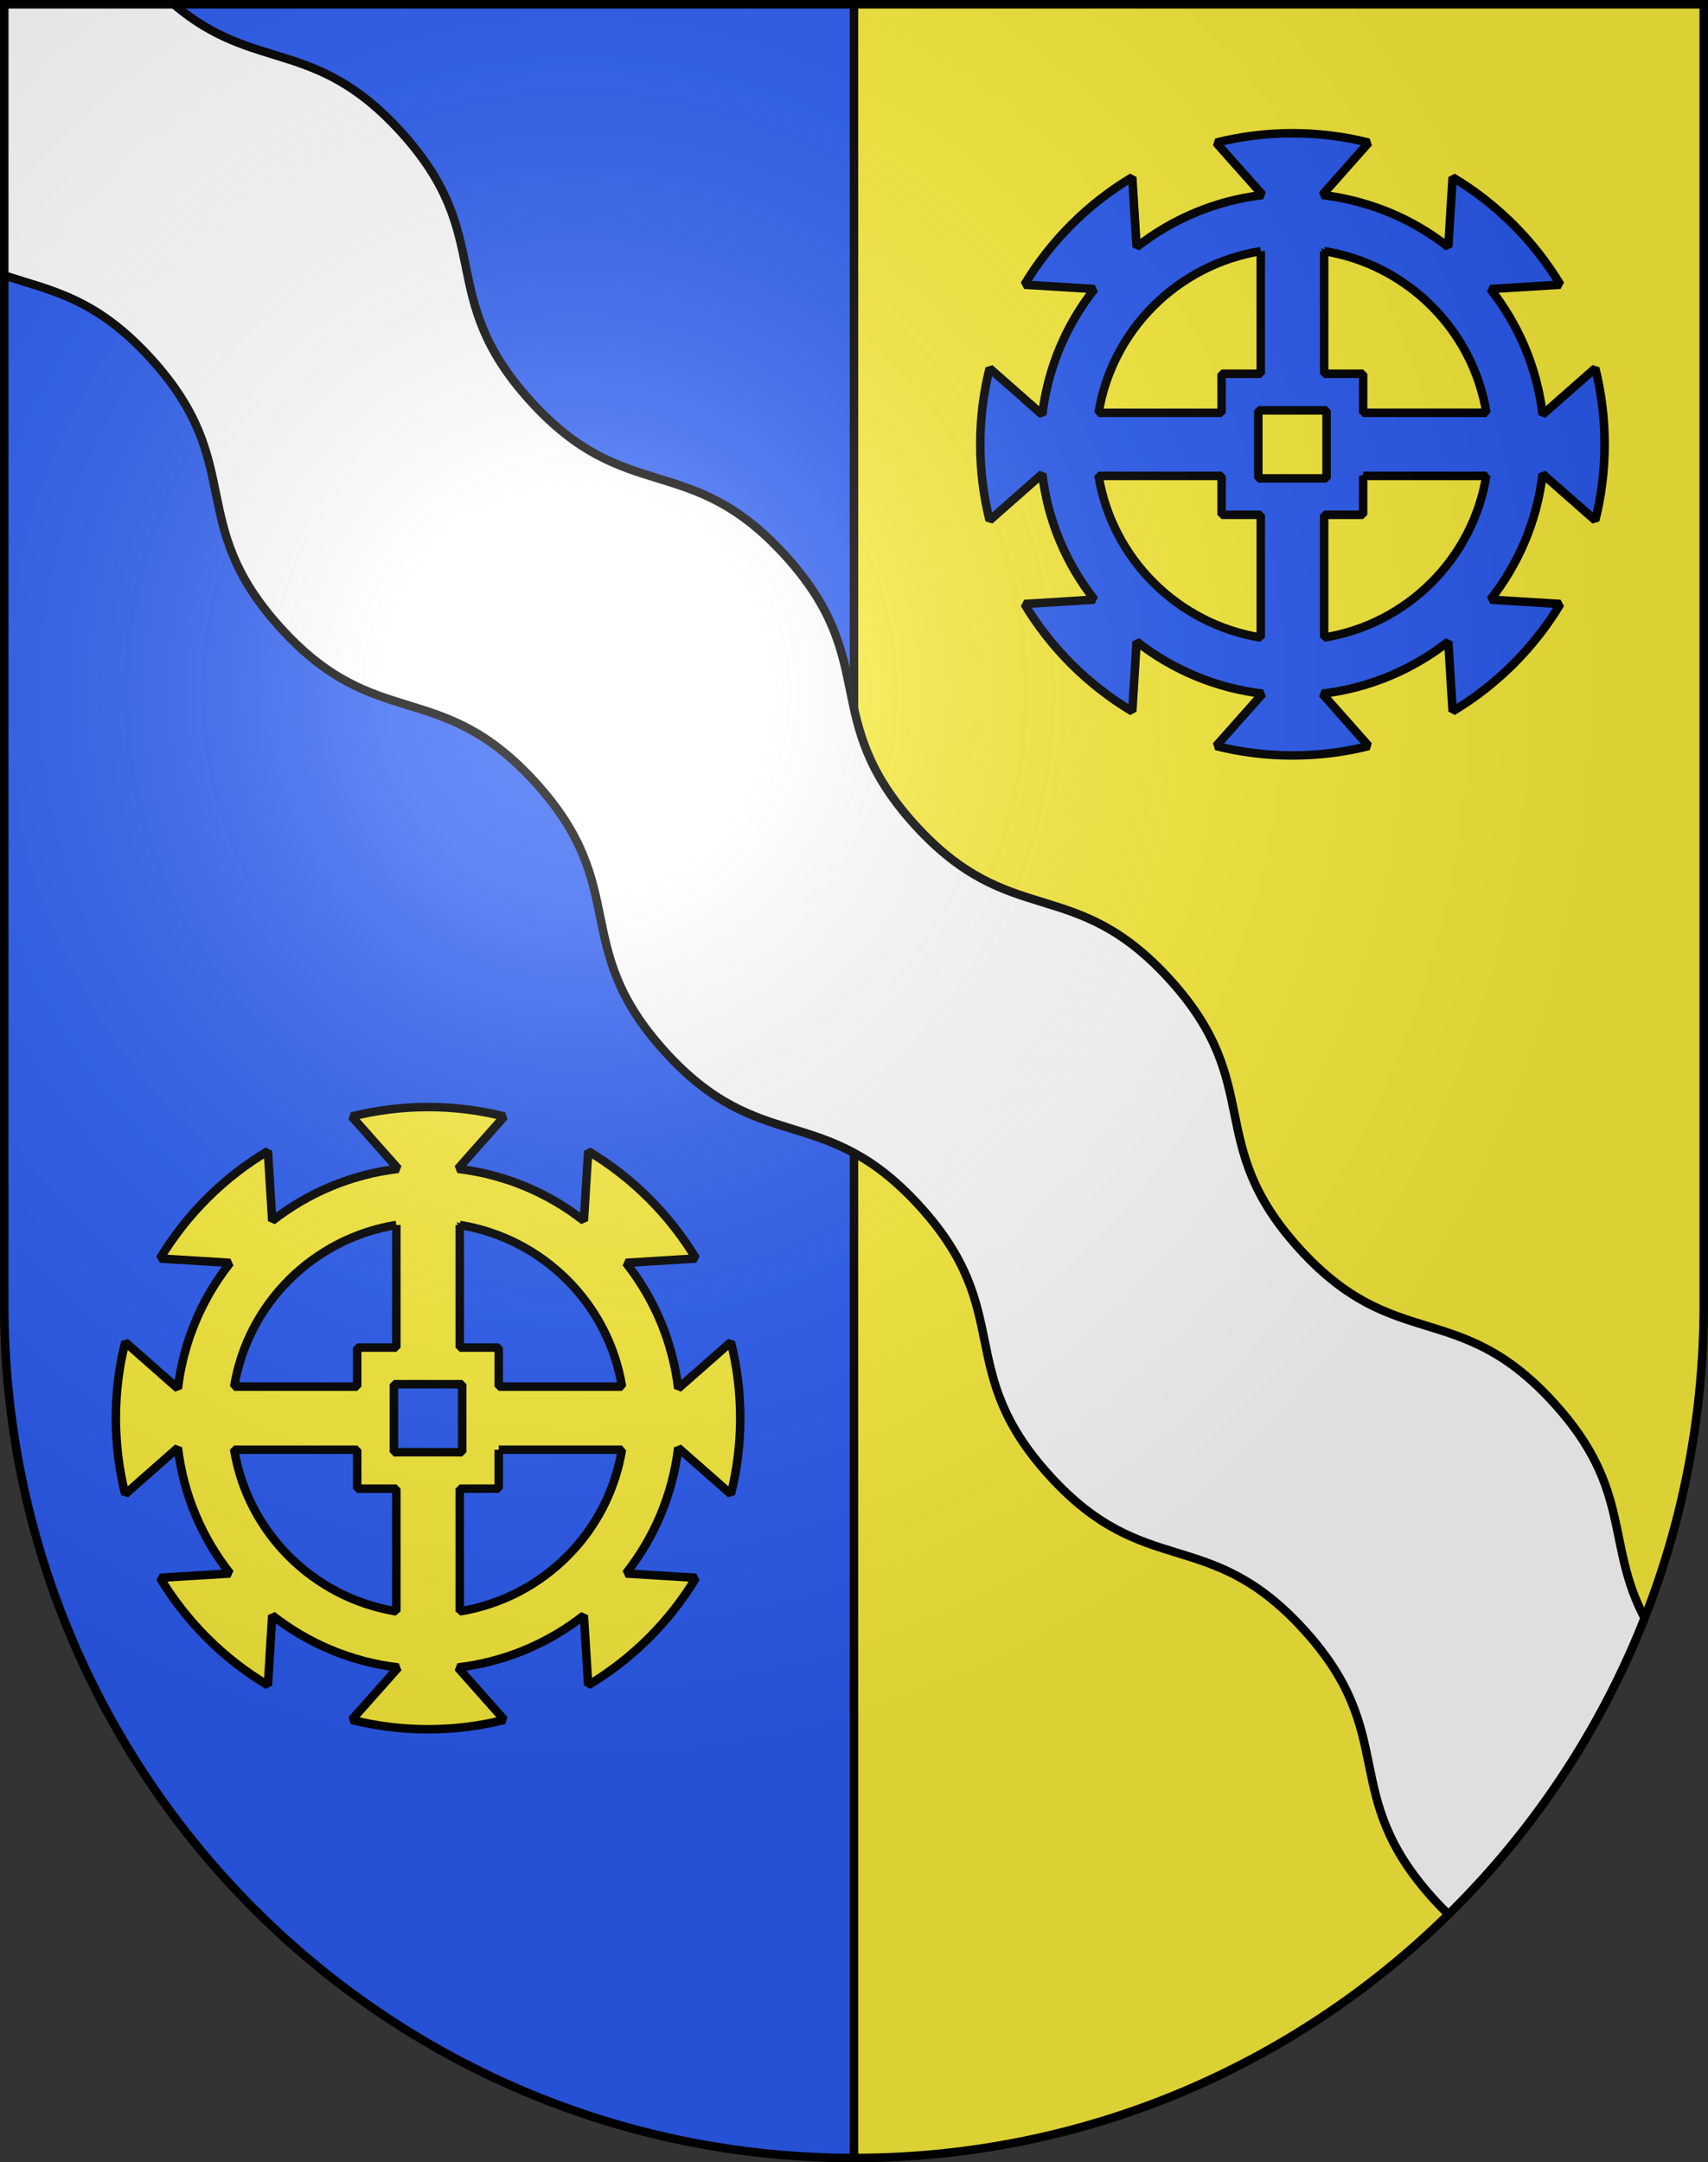<?xml version="1.0" encoding="UTF-8"?>
<svg version="1.0" viewBox="0 0 603 763" xmlns="http://www.w3.org/2000/svg" xmlns:cc="http://creativecommons.org/ns#" xmlns:dc="http://purl.org/dc/elements/1.1/" xmlns:rdf="http://www.w3.org/1999/02/22-rdf-syntax-ns#" xmlns:xlink="http://www.w3.org/1999/xlink">
<rect x="0" y="0" width="603" height="763" fill="#333333" stroke="none"/>
<defs>
<radialGradient id="a" cx="858.04" cy="579.93" r="300" gradientTransform="matrix(1.215 1.5316e-24 1.4647e-23 1.267 -839.19 -490.49)" gradientUnits="userSpaceOnUse">
<stop stop-color="#fff" stop-opacity=".314" offset="0"/>
<stop stop-color="#fff" stop-opacity=".251" offset=".19"/>
<stop stop-color="#6b6b6b" stop-opacity=".125" offset=".6"/>
<stop stop-opacity=".125" offset="1"/>
</radialGradient>
</defs>
<desc>Coat of Arms of Canton of Freiburg (Fribourg)</desc>
<g>
<path d="m1.5 1.5v458.87c0 166.31 134.31 301.13 300 301.13s300-134.82 300-301.13v-458.87h-600z" fill="#fcef3c"/>
<path d="m1.5 1.5v458.87c0 166.31 134.31 301.13 300 301.13v-760h-300z" fill="#2b5df2"/>
<path d="m301.5 3v757" fill="none" stroke="#000" stroke-linecap="square" stroke-width="2.999"/>
<path d="m1.753 97.254c16.316 5.398 32.016 7.774 51.641 29.399 33.923 37.383 11.731 57.523 45.655 94.906 33.925 37.382 56.117 17.242 90.042 54.624 33.922 37.38 11.729 57.52 45.654 94.902 33.924 37.382 56.117 17.243 90.039 54.624 33.925 37.381 11.732 57.521 45.656 94.902 33.926 37.383 56.118 17.242 90.041 54.621 33.921 37.383 11.73 57.521 45.654 94.906 1.827 2.012 3.619 3.857 5.382 5.555 29.846-29.309 53.632-64.808 69.268-104.44l-1e-3 -1e-3c-14.143-26.42-4.306-45.467-32.086-76.076-33.922-37.379-56.111-17.242-90.031-54.623-33.925-37.381-11.737-57.52-45.659-94.899-33.925-37.383-56.112-17.245-90.039-54.628-33.922-37.379-11.731-57.517-45.655-94.898-33.924-37.382-56.114-17.243-90.04-54.626-33.924-37.383-11.733-57.521-45.658-94.902-30.529-33.642-51.557-20.71-80.182-45.025h-59.681v95.683z" fill="#fff"/>
<path d="m580.78 571.25c-14.143-26.42-4.306-45.467-32.086-76.076-33.922-37.379-56.111-17.242-90.031-54.623-33.925-37.381-11.737-57.52-45.659-94.899-33.925-37.383-56.112-17.245-90.039-54.628-33.922-37.379-11.731-57.517-45.655-94.898-33.924-37.382-56.114-17.243-90.04-54.626-33.924-37.383-11.733-57.521-45.658-94.902-30.528-33.642-51.556-20.71-80.181-45.025" fill="none" stroke="#000" stroke-width="3"/>
<path d="m1.753 97.254c16.316 5.398 32.016 7.774 51.641 29.399 33.923 37.383 11.731 57.523 45.655 94.906 33.925 37.382 56.117 17.242 90.042 54.624 33.922 37.38 11.729 57.52 45.654 94.902 33.924 37.382 56.117 17.243 90.039 54.624 33.925 37.381 11.732 57.521 45.656 94.902 33.926 37.383 56.118 17.242 90.041 54.621 33.921 37.383 11.73 57.521 45.654 94.906 1.827 2.012 3.619 3.857 5.382 5.555" fill="none" stroke="#000" stroke-width="3"/>
<path d="m151.12 390.65c-9.288 0-18.323 1.162-26.942 3.32l16.422 18.488c-16.68 1.961-31.948 8.514-44.496 18.366l-1.529-24.641c-15.614 9.315-28.717 22.372-38.074 37.92l24.74 1.523c-9.903 12.499-16.474 27.725-18.44 44.347l-18.593-16.356c-2.166 8.584-3.303 17.553-3.303 26.803 0 9.25 1.136 18.25 3.303 26.834l18.593-16.387c1.966 16.625 8.537 31.873 18.44 44.378l-24.74 1.523c9.357 15.548 22.46 28.606 38.074 37.92l1.529-24.671c12.547 9.858 27.816 16.434 44.496 18.397l-16.422 18.488c8.618 2.158 17.654 3.32 26.942 3.32 9.285 0 18.295-1.163 26.912-3.32l-16.392-18.488c16.675-1.956 31.952-8.517 44.496-18.366l1.529 24.61c15.595-9.312 28.694-22.358 38.043-37.89l-24.71-1.523c9.892-12.497 16.471-27.734 18.441-44.347l18.593 16.356c2.166-8.584 3.303-17.583 3.303-26.834 0-9.261-1.132-18.241-3.303-26.834l-18.593 16.356c-1.969-16.611-8.549-31.825-18.441-44.317l24.71-1.523c-9.349-15.532-22.448-28.578-38.043-37.89l-1.529 24.58c-12.543-9.844-27.82-16.381-44.496-18.336l16.392-18.488c-8.617-2.157-17.626-3.32-26.912-3.32zm-11.193 41.606v43.281h-13.823v13.767h-43.425c4.76-29.218 27.912-52.299 57.248-57.048zm22.385 0c29.346 4.738 52.521 27.82 57.279 57.048h-43.517v-13.767h-13.762v-43.281zm-23.242 56.195h24.098v24.001h-24.098v-24.001zm-56.392 23.118h43.425v13.737h13.823v43.312c-29.326-4.752-52.477-27.84-57.248-57.048zm93.395 0h43.487c-4.768 29.218-27.912 52.307-57.248 57.048v-43.312h13.762v-13.737z" fill="#fcef3c" stroke="#000" stroke-linecap="square" stroke-miterlimit="1" stroke-width="3"/>
<path d="m456.29 47.011c-9.288 0-18.323 1.162-26.942 3.32l16.422 18.488c-16.68 1.961-31.948 8.514-44.496 18.366l-1.529-24.641c-15.614 9.315-28.717 22.372-38.074 37.92l24.74 1.523c-9.903 12.499-16.474 27.725-18.44 44.347l-18.593-16.356c-2.167 8.584-3.303 17.553-3.303 26.803 0 9.25 1.136 18.25 3.303 26.834l18.593-16.387c1.966 16.625 8.537 31.873 18.44 44.378l-24.74 1.523c9.357 15.548 22.46 28.606 38.074 37.92l1.529-24.671c12.547 9.858 27.816 16.434 44.496 18.397l-16.422 18.488c8.618 2.158 17.654 3.32 26.942 3.32 9.285 0 18.295-1.163 26.912-3.32l-16.392-18.488c16.675-1.956 31.952-8.517 44.496-18.366l1.529 24.61c15.595-9.312 28.694-22.358 38.043-37.89l-24.71-1.523c9.892-12.497 16.471-27.734 18.44-44.347l18.593 16.356c2.166-8.584 3.303-17.583 3.303-26.834 0-9.261-1.132-18.241-3.303-26.834l-18.593 16.356c-1.969-16.611-8.549-31.825-18.44-44.317l24.71-1.523c-9.349-15.532-22.448-28.578-38.043-37.89l-1.529 24.58c-12.543-9.844-27.82-16.381-44.496-18.336l16.392-18.488c-8.617-2.157-17.626-3.32-26.912-3.32zm-11.193 41.606v43.281h-13.823v13.767h-43.425c4.76-29.218 27.912-52.299 57.248-57.048zm22.386 0c29.346 4.738 52.521 27.82 57.279 57.048h-43.517v-13.767h-13.762v-43.281zm-23.242 56.195h24.098v24.001h-24.098v-24.001zm-56.392 23.118h43.425v13.737h13.823v43.312c-29.326-4.752-52.477-27.84-57.248-57.048zm93.395 0h43.486c-4.768 29.218-27.912 52.307-57.248 57.048v-43.312h13.762v-13.737z" fill="#2b5df2" stroke="#000" stroke-linecap="square" stroke-miterlimit="1" stroke-width="3"/>
<path d="m1.5 1.5v458.87c0 166.31 134.31 301.13 300 301.13 165.69 0 300-134.82 300-301.13v-458.87h-600z" fill="url(#a)"/>
<path d="m1.5 1.5v458.87c0 166.31 134.31 301.13 300 301.13 165.69 0 300-134.82 300-301.13v-458.87h-600z" fill="none" stroke="#000" stroke-width="3"/>
</g>
</svg>
